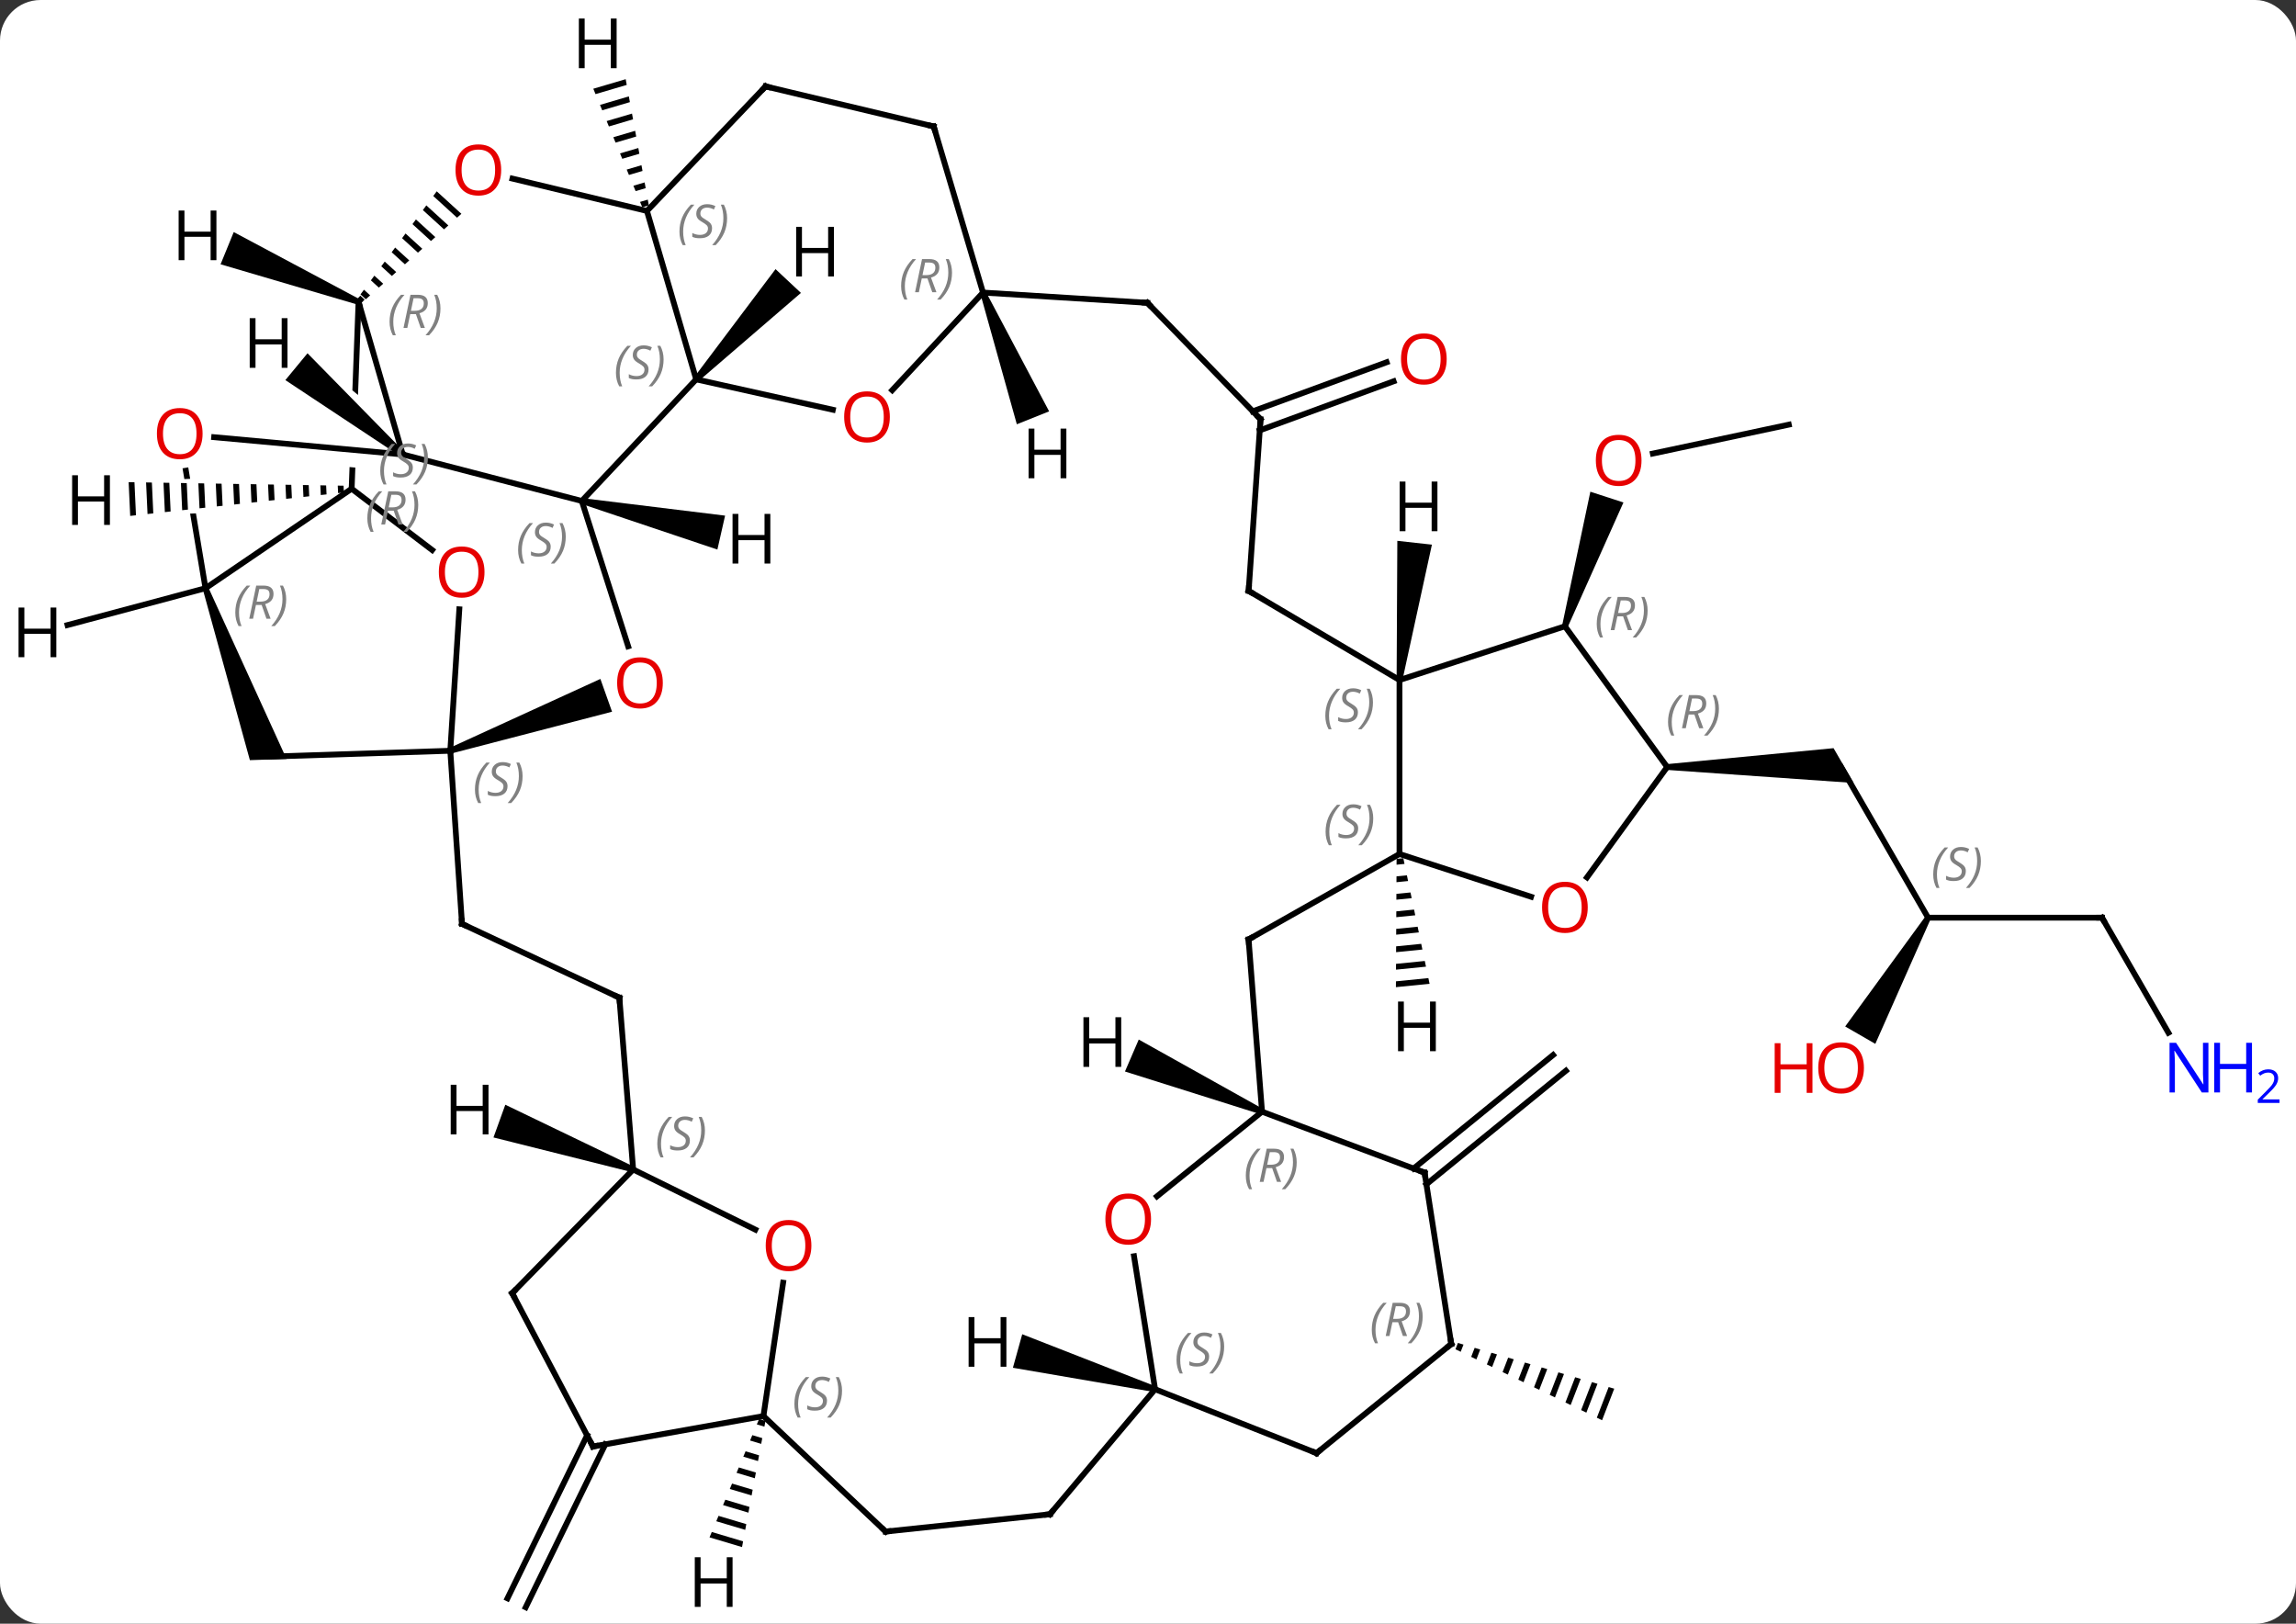<svg width="396" viewBox="0 0 396 280" style="fill-opacity:1; color-rendering:auto; color-interpolation:auto; text-rendering:auto; stroke:black; stroke-linecap:square; stroke-miterlimit:10; shape-rendering:auto; stroke-opacity:1; fill:black; stroke-dasharray:none; font-weight:normal; stroke-width:1; font-family:'Open Sans'; font-style:normal; stroke-linejoin:miter; font-size:12; stroke-dashoffset:0; image-rendering:auto;" height="280" class="cas-substance-image" xmlns:xlink="http://www.w3.org/1999/xlink" xmlns="http://www.w3.org/2000/svg"><rect x="0" y="0" width="396" height="280" fill="#333333" stroke="none"/><svg class="cas-substance-single-component"><rect y="0" x="0" width="396" stroke="none" ry="7" rx="7" height="280" fill="white" class="cas-substance-group"/><svg y="0" x="0" width="396" viewBox="0 0 396 280" style="fill:black;" height="280" class="cas-substance-single-component-image"><svg><g><clipPath id="clipPath_3c1c8e2911b8483d826afecb473211361" clipPathUnits="userSpaceOnUse"><path d="M-150.439 -82.77 L-150.938 -69.244 L-150.938 -69.244 L-131.942 -67.506 L-131.942 -67.506 L-150.439 -82.77 ZM-150.009 -94.424 L-150.436 -82.849 L-146.657 -87.429 L-121.34 -66.536 L-121.34 -66.536 L-118.527 -66.279 L-118.703 -64.36 L-118.703 -64.36 L-117.733 -63.56 L-118.906 -62.139 L-119.074 -60.304 L-120.326 -60.418 L-120.326 -60.418 L-121.552 -58.932 L-123.73 -60.73 L-123.73 -60.73 L-151.159 -63.239 L-151.159 -63.239 L-151.474 -54.709 L-111.501 -53.236 L-110.036 -92.951 L-150.009 -94.424 Z"/></clipPath><clipPath id="clipPath_3c1c8e2911b8483d826afecb473211362" clipPathUnits="userSpaceOnUse"><path d="M-141.89 -74.147 L-181.343 -67.554 L-179.826 -58.478 L-179.826 -58.478 L-139.583 -60.342 L-139.583 -60.342 L-141.89 -74.147 ZM-138.587 -54.382 L-178.83 -52.518 L-175.663 -33.568 L-136.21 -40.161 L-138.587 -54.382 Z"/></clipPath><g transform="translate(192,142)" style="text-rendering:geometricPrecision; color-rendering:optimizeQuality; color-interpolation:linearRGB; stroke-linecap:butt; image-rendering:optimizeQuality;"><line y2="107.061" y1="135.165" x2="-87.596" x1="-101.331" style="fill:none;"/><line y2="105.525" y1="133.629" x2="-90.741" x1="-104.475" style="fill:none;"/><line y2="-71.076" y1="-79.532" x2="24.071" x1="47.16" style="fill:none;"/><line y2="-67.79" y1="-76.246" x2="25.275" x1="48.363" style="fill:none;"/><line y2="-68.772" y1="-63.785" x2="116.523" x1="93.074" style="fill:none;"/><path style="stroke:none;" d="M78.382 -33.847 L77.431 -34.157 L82.294 -57.206 L88.001 -55.351 Z"/><path style="stroke:none;" d="M59.45 89.584 L59.031 90.672 L59.031 90.672 L59.934 91.11 L59.934 91.11 L60.413 89.866 L60.413 89.866 L59.45 89.584 ZM62.339 90.429 L61.739 91.984 L61.739 91.984 L62.642 92.421 L62.642 92.421 L63.302 90.711 L63.302 90.711 L62.339 90.429 ZM65.228 91.274 L64.448 93.296 L64.448 93.296 L65.352 93.733 L66.191 91.556 L65.228 91.274 ZM68.117 92.12 L67.157 94.607 L67.157 94.607 L68.061 95.044 L68.061 95.044 L69.08 92.401 L69.08 92.401 L68.117 92.12 ZM71.006 92.965 L69.867 95.919 L69.867 95.919 L70.77 96.356 L71.969 93.246 L71.969 93.246 L71.006 92.965 ZM73.895 93.81 L72.576 97.23 L72.576 97.23 L73.479 97.668 L73.479 97.668 L74.858 94.091 L74.858 94.091 L73.895 93.81 ZM76.784 94.655 L75.285 98.542 L75.285 98.542 L76.188 98.979 L76.188 98.979 L77.747 94.937 L77.747 94.937 L76.784 94.655 ZM79.673 95.5 L77.994 99.853 L78.897 100.291 L78.897 100.291 L80.636 95.782 L80.636 95.782 L79.673 95.5 ZM82.562 96.345 L80.703 101.165 L80.703 101.165 L81.606 101.602 L81.606 101.602 L83.525 96.627 L83.525 96.627 L82.562 96.345 ZM85.451 97.19 L83.412 102.477 L83.412 102.477 L84.315 102.914 L84.315 102.914 L86.414 97.472 L86.414 97.472 L85.451 97.19 Z"/><line y2="16.251" y1="-9.732" x2="140.541" x1="125.541" style="fill:none;"/><path style="stroke:none;" d="M95.541 -9.232 L95.541 -10.232 L124.242 -12.982 L127.706 -6.982 Z"/><line y2="16.251" y1="16.251" x2="170.541" x1="140.541" style="fill:none;"/><path style="stroke:none;" d="M140.108 16.001 L140.974 16.501 L131.443 38.009 L126.246 35.009 Z"/><line y2="36.093" y1="16.251" x2="181.997" x1="170.541" style="fill:none;"/><line y2="59.51" y1="39.929" x2="51.808" x1="75.869" style="fill:none;"/><line y2="62.224" y1="42.643" x2="54.018" x1="78.079" style="fill:none;"/><path style="stroke:none;" d="M-114.168 -12.063 L-114.504 -13.005 L-88.448 -24.922 L-86.438 -19.268 Z"/><line y2="-36.928" y1="-12.534" x2="-112.779" x1="-114.336" style="fill:none;"/><line y2="-11.52" y1="-12.534" x2="-145.755" x1="-114.336" style="fill:none;"/><line y2="17.319" y1="-12.534" x2="-112.317" x1="-114.336" style="fill:none;"/><line y2="-55.608" y1="-30.547" x2="-91.656" x1="-83.658" style="fill:none;"/><line y2="-57.72" y1="-47.152" x2="-131.349" x1="-117.467" style="fill:none;"/><path style="stroke:none;" d="M-157.024 -40.389 L-156.086 -40.737 L-142.576 -11.122 L-148.902 -10.918 Z"/><line y2="30.042" y1="17.319" x2="-85.176" x1="-112.317" style="fill:none;"/><line y2="-63.633" y1="-55.608" x2="-122.535" x1="-91.656" style="fill:none;"/><line y2="-76.581" y1="-55.608" x2="-71.931" x1="-91.656" style="fill:none;"/><line y2="-40.563" y1="-57.72" x2="-156.555" x1="-131.349" style="fill:none;"/><line y2="-89.94" y1="-57.72" x2="-130.161" x1="-131.349" style="fill:none; clip-path:url(#clipPath_3c1c8e2911b8483d826afecb473211361);"/><line y2="-60.828" y1="-40.563" x2="-159.941" x1="-156.555" style="fill:none; clip-path:url(#clipPath_3c1c8e2911b8483d826afecb473211362);"/><line y2="59.673" y1="30.042" x2="-82.797" x1="-85.176" style="fill:none;"/><line y2="-89.94" y1="-63.633" x2="-130.161" x1="-122.535" style="fill:none;"/><line y2="-66.609" y1="-63.633" x2="-155.069" x1="-122.535" style="fill:none;"/><line y2="-105.621" y1="-76.581" x2="-80.421" x1="-71.931" style="fill:none;"/><line y2="-71.341" y1="-76.581" x2="-48.355" x1="-71.931" style="fill:none;"/><path style="stroke:none;" d="M-116.677 -109.008 L-117.275 -108.2 L-117.275 -108.2 L-113.173 -104.46 L-112.424 -105.13 L-116.677 -109.008 ZM-118.47 -106.584 L-119.067 -105.776 L-115.421 -102.451 L-115.421 -102.451 L-114.672 -103.12 L-114.672 -103.12 L-118.47 -106.584 ZM-120.263 -104.16 L-120.86 -103.352 L-120.86 -103.352 L-117.668 -100.441 L-117.668 -100.441 L-116.919 -101.111 L-120.263 -104.16 ZM-122.055 -101.736 L-122.653 -100.928 L-119.916 -98.432 L-119.167 -99.102 L-119.167 -99.102 L-122.055 -101.736 ZM-123.848 -99.312 L-124.446 -98.504 L-122.163 -96.423 L-122.163 -96.423 L-121.414 -97.092 L-121.414 -97.092 L-123.848 -99.312 ZM-125.641 -96.888 L-126.239 -96.08 L-126.239 -96.08 L-124.411 -94.413 L-124.411 -94.413 L-123.662 -95.083 L-123.662 -95.083 L-125.641 -96.888 ZM-127.434 -94.464 L-128.031 -93.656 L-126.659 -92.404 L-126.659 -92.404 L-125.909 -93.074 L-125.909 -93.074 L-127.434 -94.464 ZM-129.226 -92.04 L-129.824 -91.232 L-128.906 -90.395 L-128.157 -91.064 L-129.226 -92.04 Z"/><line y2="70.043" y1="59.673" x2="-61.727" x1="-82.797" style="fill:none;"/><line y2="81.009" y1="59.673" x2="-103.662" x1="-82.797" style="fill:none;"/><line y2="-111.199" y1="-105.621" x2="-103.615" x1="-80.421" style="fill:none;"/><line y2="-127.101" y1="-105.621" x2="-59.955" x1="-80.421" style="fill:none;"/><line y2="-91.548" y1="-74.709" x2="-22.455" x1="-38.115" style="fill:none;"/><line y2="102.195" y1="79.194" x2="-60.327" x1="-56.93" style="fill:none;"/><line y2="107.442" y1="81.009" x2="-89.73" x1="-103.662" style="fill:none;"/><line y2="-120.189" y1="-127.101" x2="-30.957" x1="-59.955" style="fill:none;"/><line y2="-120.189" y1="-91.548" x2="-30.957" x1="-22.455" style="fill:none;"/><line y2="-89.781" y1="-91.548" x2="5.892" x1="-22.455" style="fill:none;"/><line y2="107.442" y1="102.195" x2="-89.73" x1="-60.327" style="fill:none;"/><line y2="122.109" y1="102.195" x2="-39.249" x1="-60.327" style="fill:none;"/><line y2="-69.702" y1="-89.781" x2="25.407" x1="5.892" style="fill:none;"/><line y2="119.127" y1="122.109" x2="-10.914" x1="-39.249" style="fill:none;"/><line y2="-40.101" y1="-69.702" x2="23.358" x1="25.407" style="fill:none;"/><line y2="97.569" y1="119.127" x2="7.224" x1="-10.914" style="fill:none;"/><line y2="-24.732" y1="-40.101" x2="49.377" x1="23.358" style="fill:none;"/><line y2="74.628" y1="97.569" x2="3.589" x1="7.224" style="fill:none;"/><line y2="108.588" y1="97.569" x2="35.07" x1="7.224" style="fill:none;"/><line y2="5.268" y1="-24.732" x2="49.377" x1="49.377" style="fill:none;"/><line y2="-34.002" y1="-24.732" x2="77.907" x1="49.377" style="fill:none;"/><line y2="49.707" y1="64.305" x2="25.668" x1="7.546" style="fill:none;"/><line y2="89.769" y1="108.588" x2="58.308" x1="35.07" style="fill:none;"/><line y2="12.643" y1="5.268" x2="72.067" x1="49.377" style="fill:none;"/><line y2="19.998" y1="5.268" x2="23.346" x1="49.377" style="fill:none;"/><line y2="-9.732" y1="-34.002" x2="95.541" x1="77.907" style="fill:none;"/><line y2="19.998" y1="49.707" x2="23.346" x1="25.668" style="fill:none;"/><line y2="60.222" y1="49.707" x2="53.706" x1="25.668" style="fill:none;"/><line y2="60.222" y1="89.769" x2="53.706" x1="58.308" style="fill:none;"/><line y2="-9.732" y1="9.304" x2="95.541" x1="81.712" style="fill:none;"/><path style="stroke:none;" d="M-91.766 -55.12 L-91.546 -56.096 L-66.942 -53.081 L-68.269 -47.23 Z"/><path style="stroke:none;" d="M-133.746 -58.259 L-133.686 -56.962 L-133.686 -56.962 L-132.69 -57.071 L-132.744 -58.242 L-132.744 -58.242 L-133.746 -58.259 ZM-136.751 -58.309 L-136.674 -56.635 L-136.674 -56.635 L-135.678 -56.744 L-135.75 -58.292 L-135.75 -58.292 L-136.751 -58.309 ZM-139.757 -58.358 L-139.662 -56.307 L-139.662 -56.307 L-138.666 -56.416 L-138.666 -56.416 L-138.755 -58.342 L-138.755 -58.342 L-139.757 -58.358 ZM-142.762 -58.408 L-142.65 -55.98 L-142.65 -55.98 L-141.654 -56.089 L-141.654 -56.089 L-141.761 -58.391 L-141.761 -58.391 L-142.762 -58.408 ZM-145.768 -58.458 L-145.639 -55.653 L-145.639 -55.653 L-144.643 -55.762 L-144.766 -58.441 L-144.766 -58.441 L-145.768 -58.458 ZM-148.773 -58.507 L-148.627 -55.325 L-148.627 -55.325 L-147.631 -55.434 L-147.772 -58.491 L-147.772 -58.491 L-148.773 -58.507 ZM-151.779 -58.557 L-151.615 -54.998 L-150.619 -55.107 L-150.619 -55.107 L-150.777 -58.541 L-150.777 -58.541 L-151.779 -58.557 ZM-154.784 -58.607 L-154.603 -54.671 L-154.603 -54.671 L-153.607 -54.78 L-153.607 -54.78 L-153.782 -58.59 L-153.782 -58.59 L-154.784 -58.607 ZM-157.79 -58.657 L-157.591 -54.343 L-157.591 -54.343 L-156.595 -54.452 L-156.595 -54.452 L-156.788 -58.64 L-156.788 -58.64 L-157.79 -58.657 ZM-160.795 -58.706 L-160.579 -54.016 L-160.579 -54.016 L-159.583 -54.125 L-159.583 -54.125 L-159.793 -58.69 L-159.793 -58.69 L-160.795 -58.706 ZM-163.801 -58.756 L-163.567 -53.689 L-163.567 -53.689 L-162.571 -53.798 L-162.799 -58.739 L-163.801 -58.756 ZM-166.806 -58.806 L-166.556 -53.361 L-165.56 -53.47 L-165.56 -53.47 L-165.804 -58.789 L-165.804 -58.789 L-166.806 -58.806 ZM-169.812 -58.855 L-169.544 -53.034 L-169.544 -53.034 L-168.548 -53.143 L-168.81 -58.839 L-168.81 -58.839 L-169.812 -58.855 Z"/><line y2="-34.211" y1="-40.563" x2="-180.351" x1="-156.555" style="fill:none;"/><path style="stroke:none;" d="M-122.217 -64.019 L-122.853 -63.247 L-142.783 -76.453 L-138.964 -81.08 Z"/><path style="stroke:none;" d="M-71.566 -76.239 L-72.296 -76.923 L-58.241 -95.59 L-53.861 -91.489 Z"/><path style="stroke:none;" d="M-129.972 -90.403 L-130.35 -89.477 L-153.958 -96.424 L-151.688 -101.978 Z"/><path style="stroke:none;" d="M-82.627 59.203 L-82.967 60.143 L-106.888 54.147 L-104.847 48.505 Z"/><path style="stroke:none;" d="M-84.085 -128.346 L-89.671 -126.698 L-89.671 -126.698 L-89.287 -125.769 L-89.287 -125.769 L-83.904 -127.357 L-83.904 -127.357 L-84.085 -128.346 ZM-83.541 -125.379 L-88.519 -123.91 L-88.519 -123.91 L-88.134 -122.981 L-88.134 -122.981 L-83.359 -124.389 L-83.359 -124.389 L-83.541 -125.379 ZM-82.996 -122.412 L-87.366 -121.122 L-87.366 -121.122 L-86.982 -120.193 L-86.982 -120.193 L-82.815 -121.422 L-82.815 -121.422 L-82.996 -122.412 ZM-82.452 -119.444 L-86.214 -118.335 L-86.214 -118.335 L-85.83 -117.405 L-85.83 -117.405 L-82.27 -118.455 L-82.27 -118.455 L-82.452 -119.444 ZM-81.907 -116.477 L-85.062 -115.547 L-85.062 -115.547 L-84.678 -114.618 L-84.678 -114.618 L-81.726 -115.488 L-81.726 -115.488 L-81.907 -116.477 ZM-81.363 -113.51 L-83.909 -112.759 L-83.909 -112.759 L-83.525 -111.83 L-83.525 -111.83 L-81.181 -112.521 L-81.181 -112.521 L-81.363 -113.51 ZM-80.819 -110.543 L-82.757 -109.971 L-82.757 -109.971 L-82.373 -109.042 L-82.373 -109.042 L-80.637 -109.554 L-80.637 -109.554 L-80.819 -110.543 ZM-80.274 -107.576 L-81.605 -107.183 L-81.605 -107.183 L-81.221 -106.254 L-81.221 -106.254 L-80.093 -106.587 L-80.274 -107.576 Z"/><path style="stroke:none;" d="M-22.919 -91.363 L-21.991 -91.733 L-11.05 -71.06 L-16.623 -68.836 Z"/><path style="stroke:none;" d="M-61.078 102.702 L-61.467 103.63 L-61.467 103.63 L-60.16 104.02 L-60.16 104.02 L-59.977 103.031 L-61.078 102.702 ZM-62.244 105.485 L-62.632 106.413 L-62.632 106.413 L-60.712 106.986 L-60.712 106.986 L-60.528 105.997 L-60.528 105.997 L-62.244 105.485 ZM-63.409 108.269 L-63.798 109.196 L-63.798 109.196 L-61.263 109.953 L-61.263 109.953 L-61.079 108.964 L-61.079 108.964 L-63.409 108.269 ZM-64.575 111.052 L-64.963 111.979 L-64.963 111.979 L-61.814 112.919 L-61.814 112.919 L-61.63 111.93 L-61.63 111.93 L-64.575 111.052 ZM-65.74 113.835 L-66.129 114.763 L-66.129 114.763 L-62.365 115.885 L-62.365 115.885 L-62.182 114.897 L-62.182 114.897 L-65.74 113.835 ZM-66.906 116.618 L-67.294 117.546 L-67.294 117.546 L-62.916 118.852 L-62.916 118.852 L-62.733 117.863 L-62.733 117.863 L-66.906 116.618 ZM-68.071 119.401 L-68.46 120.329 L-68.46 120.329 L-63.468 121.818 L-63.468 121.818 L-63.284 120.829 L-63.284 120.829 L-68.071 119.401 ZM-69.237 122.184 L-69.625 123.112 L-69.625 123.112 L-64.019 124.785 L-63.835 123.796 L-63.835 123.796 L-69.237 122.184 Z"/><path style="stroke:none;" d="M7.358 97.087 L7.09 98.051 L-17.3 93.864 L-15.693 88.083 Z"/><path style="stroke:none;" d="M49.874 -24.677 L48.88 -24.787 L49.003 -48.736 L54.967 -48.079 Z"/><path style="stroke:none;" d="M50.036 5.992 L48.875 6.108 L48.875 6.108 L48.87 7.114 L48.87 7.114 L50.242 6.977 L50.242 6.977 L50.036 5.992 ZM50.654 8.946 L48.859 9.125 L48.854 10.131 L48.854 10.131 L50.859 9.93 L50.859 9.93 L50.654 8.946 ZM51.271 11.899 L48.843 12.142 L48.843 12.142 L48.838 13.148 L48.838 13.148 L51.477 12.884 L51.477 12.884 L51.271 11.899 ZM51.888 14.852 L48.827 15.159 L48.827 15.159 L48.822 16.164 L48.822 16.164 L52.094 15.837 L52.094 15.837 L51.888 14.852 ZM52.505 17.806 L48.811 18.175 L48.811 18.175 L48.806 19.181 L48.806 19.181 L52.711 18.79 L52.711 18.79 L52.505 17.806 ZM53.123 20.759 L48.795 21.192 L48.795 21.192 L48.79 22.198 L48.79 22.198 L53.328 21.744 L53.328 21.744 L53.123 20.759 ZM53.74 23.713 L48.779 24.209 L48.779 24.209 L48.774 25.215 L48.774 25.215 L53.946 24.697 L53.946 24.697 L53.74 23.713 ZM54.357 26.666 L48.764 27.226 L48.764 27.226 L48.758 28.231 L48.758 28.231 L54.563 27.651 L54.563 27.651 L54.357 26.666 Z"/><path style="stroke:none;" d="M25.866 49.248 L25.47 50.166 L2.028 42.774 L4.405 37.265 Z"/></g><g transform="translate(192,142)" style="fill:rgb(230,0,0); text-rendering:geometricPrecision; color-rendering:optimizeQuality; image-rendering:optimizeQuality; font-family:'Open Sans'; stroke:rgb(230,0,0); color-interpolation:linearRGB;"><path style="stroke:none;" d="M57.514 -80.089 Q57.514 -78.027 56.475 -76.847 Q55.436 -75.667 53.593 -75.667 Q51.702 -75.667 50.671 -76.832 Q49.639 -77.996 49.639 -80.105 Q49.639 -82.199 50.671 -83.347 Q51.702 -84.496 53.593 -84.496 Q55.452 -84.496 56.483 -83.324 Q57.514 -82.152 57.514 -80.089 ZM50.686 -80.089 Q50.686 -78.355 51.429 -77.449 Q52.171 -76.542 53.593 -76.542 Q55.014 -76.542 55.741 -77.441 Q56.468 -78.339 56.468 -80.089 Q56.468 -81.824 55.741 -82.714 Q55.014 -83.605 53.593 -83.605 Q52.171 -83.605 51.429 -82.707 Q50.686 -81.808 50.686 -80.089 Z"/><path style="stroke:none;" d="M91.118 -62.602 Q91.118 -60.54 90.078 -59.36 Q89.039 -58.18 87.196 -58.18 Q85.305 -58.18 84.274 -59.344 Q83.243 -60.509 83.243 -62.618 Q83.243 -64.712 84.274 -65.86 Q85.305 -67.009 87.196 -67.009 Q89.055 -67.009 90.086 -65.837 Q91.118 -64.665 91.118 -62.602 ZM84.289 -62.602 Q84.289 -60.868 85.032 -59.962 Q85.774 -59.055 87.196 -59.055 Q88.618 -59.055 89.344 -59.954 Q90.071 -60.852 90.071 -62.602 Q90.071 -64.337 89.344 -65.227 Q88.618 -66.118 87.196 -66.118 Q85.774 -66.118 85.032 -65.219 Q84.289 -64.321 84.289 -62.602 Z"/></g><g transform="translate(192,142)" style="font-size:8.4px; fill:gray; text-rendering:geometricPrecision; image-rendering:optimizeQuality; color-rendering:optimizeQuality; font-family:'Open Sans'; font-style:italic; stroke:gray; color-interpolation:linearRGB;"><path style="stroke:none;" d="M141.432 8.794 Q141.432 7.466 141.901 6.341 Q142.37 5.216 143.401 4.138 L144.011 4.138 Q143.042 5.2 142.557 6.372 Q142.073 7.544 142.073 8.778 Q142.073 10.106 142.511 11.122 L141.995 11.122 Q141.432 10.091 141.432 8.794 ZM147.055 8.2 Q147.055 9.028 146.508 9.481 Q145.961 9.934 144.961 9.934 Q144.555 9.934 144.242 9.88 Q143.93 9.825 143.649 9.684 L143.649 9.028 Q144.274 9.356 144.977 9.356 Q145.602 9.356 145.977 9.059 Q146.352 8.763 146.352 8.247 Q146.352 7.934 146.149 7.708 Q145.946 7.481 145.383 7.153 Q144.789 6.825 144.563 6.497 Q144.336 6.169 144.336 5.716 Q144.336 4.981 144.852 4.52 Q145.367 4.059 146.211 4.059 Q146.586 4.059 146.922 4.138 Q147.258 4.216 147.633 4.388 L147.367 4.981 Q147.117 4.825 146.797 4.739 Q146.477 4.653 146.211 4.653 Q145.68 4.653 145.36 4.927 Q145.039 5.2 145.039 5.669 Q145.039 5.872 145.11 6.02 Q145.18 6.169 145.321 6.302 Q145.461 6.434 145.883 6.684 Q146.446 7.028 146.649 7.223 Q146.852 7.419 146.953 7.653 Q147.055 7.888 147.055 8.2 ZM149.649 6.481 Q149.649 7.809 149.173 8.942 Q148.696 10.075 147.681 11.122 L147.071 11.122 Q149.009 8.966 149.009 6.481 Q149.009 5.153 148.571 4.138 L149.087 4.138 Q149.649 5.2 149.649 6.481 Z"/></g><g transform="translate(192,142)" style="stroke-linecap:butt; font-size:8.4px; text-rendering:geometricPrecision; image-rendering:optimizeQuality; color-rendering:optimizeQuality; font-family:'Open Sans'; font-style:italic; color-interpolation:linearRGB; stroke-miterlimit:5;"><path style="fill:none;" d="M170.041 16.251 L170.541 16.251 L170.791 16.684"/></g><g transform="translate(192,142)" style="stroke-linecap:butt; fill:rgb(230,0,0); text-rendering:geometricPrecision; color-rendering:optimizeQuality; image-rendering:optimizeQuality; font-family:'Open Sans'; stroke:rgb(230,0,0); color-interpolation:linearRGB; stroke-miterlimit:5;"><path style="stroke:none;" d="M129.478 42.161 Q129.478 44.223 128.439 45.403 Q127.4 46.583 125.557 46.583 Q123.666 46.583 122.635 45.419 Q121.603 44.254 121.603 42.145 Q121.603 40.051 122.635 38.903 Q123.666 37.754 125.557 37.754 Q127.416 37.754 128.447 38.926 Q129.478 40.098 129.478 42.161 ZM122.65 42.161 Q122.65 43.895 123.393 44.801 Q124.135 45.708 125.557 45.708 Q126.978 45.708 127.705 44.809 Q128.432 43.911 128.432 42.161 Q128.432 40.426 127.705 39.536 Q126.978 38.645 125.557 38.645 Q124.135 38.645 123.393 39.544 Q122.65 40.442 122.65 42.161 Z"/><path style="stroke:none;" d="M120.603 46.458 L119.603 46.458 L119.603 42.426 L115.088 42.426 L115.088 46.458 L114.088 46.458 L114.088 37.895 L115.088 37.895 L115.088 41.536 L119.603 41.536 L119.603 37.895 L120.603 37.895 L120.603 46.458 Z"/><path style="fill:rgb(0,5,255); stroke:none;" d="M188.893 46.387 L187.752 46.387 L183.064 39.2 L183.018 39.2 Q183.111 40.465 183.111 41.512 L183.111 46.387 L182.189 46.387 L182.189 37.825 L183.314 37.825 L187.986 44.981 L188.033 44.981 Q188.033 44.825 187.986 43.965 Q187.939 43.106 187.955 42.731 L187.955 37.825 L188.893 37.825 L188.893 46.387 Z"/><path style="fill:rgb(0,5,255); stroke:none;" d="M196.408 46.387 L195.408 46.387 L195.408 42.356 L190.893 42.356 L190.893 46.387 L189.893 46.387 L189.893 37.825 L190.893 37.825 L190.893 41.465 L195.408 41.465 L195.408 37.825 L196.408 37.825 L196.408 46.387 Z"/><path style="fill:rgb(0,5,255); stroke:none;" d="M201.158 48.197 L197.408 48.197 L197.408 47.634 L198.908 46.118 Q199.596 45.431 199.814 45.134 Q200.033 44.837 200.143 44.556 Q200.252 44.275 200.252 43.947 Q200.252 43.493 199.978 43.228 Q199.705 42.962 199.205 42.962 Q198.861 42.962 198.541 43.079 Q198.221 43.197 197.83 43.493 L197.486 43.056 Q198.268 42.4 199.205 42.4 Q200.002 42.4 200.463 42.814 Q200.924 43.228 200.924 43.915 Q200.924 44.462 200.619 44.993 Q200.314 45.525 199.471 46.337 L198.221 47.556 L198.221 47.587 L201.158 47.587 L201.158 48.197 Z"/></g><g transform="translate(192,142)" style="stroke-linecap:butt; font-size:8.4px; fill:gray; text-rendering:geometricPrecision; image-rendering:optimizeQuality; color-rendering:optimizeQuality; font-family:'Open Sans'; font-style:italic; stroke:gray; color-interpolation:linearRGB; stroke-miterlimit:5;"><path style="stroke:none;" d="M-110.085 -5.844 Q-110.085 -7.172 -109.616 -8.297 Q-109.147 -9.422 -108.116 -10.5 L-107.506 -10.5 Q-108.475 -9.437 -108.96 -8.265 Q-109.444 -7.094 -109.444 -5.859 Q-109.444 -4.531 -109.006 -3.515 L-109.522 -3.515 Q-110.085 -4.547 -110.085 -5.844 ZM-104.462 -6.437 Q-104.462 -5.609 -105.009 -5.156 Q-105.556 -4.703 -106.556 -4.703 Q-106.962 -4.703 -107.274 -4.758 Q-107.587 -4.812 -107.868 -4.953 L-107.868 -5.609 Q-107.243 -5.281 -106.54 -5.281 Q-105.915 -5.281 -105.54 -5.578 Q-105.165 -5.875 -105.165 -6.391 Q-105.165 -6.703 -105.368 -6.93 Q-105.571 -7.156 -106.134 -7.484 Q-106.728 -7.812 -106.954 -8.14 Q-107.181 -8.469 -107.181 -8.922 Q-107.181 -9.656 -106.665 -10.117 Q-106.149 -10.578 -105.306 -10.578 Q-104.931 -10.578 -104.595 -10.5 Q-104.259 -10.422 -103.884 -10.25 L-104.149 -9.656 Q-104.399 -9.812 -104.72 -9.898 Q-105.04 -9.984 -105.306 -9.984 Q-105.837 -9.984 -106.157 -9.711 Q-106.478 -9.437 -106.478 -8.969 Q-106.478 -8.765 -106.407 -8.617 Q-106.337 -8.469 -106.196 -8.336 Q-106.056 -8.203 -105.634 -7.953 Q-105.071 -7.609 -104.868 -7.414 Q-104.665 -7.219 -104.564 -6.984 Q-104.462 -6.75 -104.462 -6.437 ZM-101.868 -8.156 Q-101.868 -6.828 -102.344 -5.695 Q-102.821 -4.562 -103.836 -3.515 L-104.446 -3.515 Q-102.508 -5.672 -102.508 -8.156 Q-102.508 -9.484 -102.946 -10.5 L-102.43 -10.5 Q-101.868 -9.437 -101.868 -8.156 Z"/></g><g transform="translate(192,142)" style="stroke-linecap:butt; fill:rgb(230,0,0); text-rendering:geometricPrecision; color-rendering:optimizeQuality; image-rendering:optimizeQuality; font-family:'Open Sans'; stroke:rgb(230,0,0); color-interpolation:linearRGB; stroke-miterlimit:5;"><path style="stroke:none;" d="M-77.683 -24.235 Q-77.683 -22.173 -78.723 -20.993 Q-79.762 -19.813 -81.605 -19.813 Q-83.496 -19.813 -84.527 -20.977 Q-85.558 -22.142 -85.558 -24.251 Q-85.558 -26.345 -84.527 -27.493 Q-83.496 -28.642 -81.605 -28.642 Q-79.746 -28.642 -78.715 -27.47 Q-77.683 -26.298 -77.683 -24.235 ZM-84.512 -24.235 Q-84.512 -22.501 -83.769 -21.595 Q-83.027 -20.688 -81.605 -20.688 Q-80.183 -20.688 -79.457 -21.587 Q-78.73 -22.485 -78.73 -24.235 Q-78.73 -25.97 -79.457 -26.86 Q-80.183 -27.751 -81.605 -27.751 Q-83.027 -27.751 -83.769 -26.852 Q-84.512 -25.954 -84.512 -24.235 Z"/><path style="stroke:none;" d="M-108.436 -43.345 Q-108.436 -41.283 -109.476 -40.103 Q-110.515 -38.923 -112.358 -38.923 Q-114.249 -38.923 -115.28 -40.087 Q-116.311 -41.252 -116.311 -43.361 Q-116.311 -45.455 -115.28 -46.603 Q-114.249 -47.752 -112.358 -47.752 Q-110.499 -47.752 -109.468 -46.58 Q-108.436 -45.408 -108.436 -43.345 ZM-115.265 -43.345 Q-115.265 -41.611 -114.522 -40.705 Q-113.78 -39.798 -112.358 -39.798 Q-110.936 -39.798 -110.21 -40.697 Q-109.483 -41.595 -109.483 -43.345 Q-109.483 -45.08 -110.21 -45.97 Q-110.936 -46.861 -112.358 -46.861 Q-113.78 -46.861 -114.522 -45.962 Q-115.265 -45.064 -115.265 -43.345 Z"/><path style="fill:none; stroke:black;" d="M-112.351 16.82 L-112.317 17.319 L-111.864 17.531"/></g><g transform="translate(192,142)" style="stroke-linecap:butt; font-size:8.4px; fill:gray; text-rendering:geometricPrecision; image-rendering:optimizeQuality; color-rendering:optimizeQuality; font-family:'Open Sans'; font-style:italic; stroke:gray; color-interpolation:linearRGB; stroke-miterlimit:5;"><path style="stroke:none;" d="M-102.64 -47.143 Q-102.64 -48.471 -102.171 -49.596 Q-101.702 -50.721 -100.671 -51.799 L-100.062 -51.799 Q-101.03 -50.737 -101.515 -49.565 Q-101.999 -48.393 -101.999 -47.159 Q-101.999 -45.831 -101.562 -44.815 L-102.077 -44.815 Q-102.64 -45.846 -102.64 -47.143 ZM-97.017 -47.737 Q-97.017 -46.909 -97.564 -46.456 Q-98.111 -46.003 -99.111 -46.003 Q-99.517 -46.003 -99.83 -46.057 Q-100.142 -46.112 -100.423 -46.253 L-100.423 -46.909 Q-99.798 -46.581 -99.095 -46.581 Q-98.47 -46.581 -98.095 -46.878 Q-97.72 -47.174 -97.72 -47.69 Q-97.72 -48.003 -97.923 -48.229 Q-98.126 -48.456 -98.689 -48.784 Q-99.283 -49.112 -99.509 -49.44 Q-99.736 -49.768 -99.736 -50.221 Q-99.736 -50.956 -99.22 -51.417 Q-98.705 -51.878 -97.861 -51.878 Q-97.486 -51.878 -97.15 -51.799 Q-96.814 -51.721 -96.439 -51.549 L-96.705 -50.956 Q-96.955 -51.112 -97.275 -51.198 Q-97.595 -51.284 -97.861 -51.284 Q-98.392 -51.284 -98.712 -51.01 Q-99.033 -50.737 -99.033 -50.268 Q-99.033 -50.065 -98.962 -49.917 Q-98.892 -49.768 -98.751 -49.635 Q-98.611 -49.503 -98.189 -49.253 Q-97.626 -48.909 -97.423 -48.714 Q-97.22 -48.518 -97.119 -48.284 Q-97.017 -48.049 -97.017 -47.737 ZM-94.423 -49.456 Q-94.423 -48.128 -94.899 -46.995 Q-95.376 -45.862 -96.391 -44.815 L-97.001 -44.815 Q-95.063 -46.971 -95.063 -49.456 Q-95.063 -50.784 -95.501 -51.799 L-94.985 -51.799 Q-94.423 -50.737 -94.423 -49.456 Z"/><path style="stroke:none;" d="M-126.417 -60.791 Q-126.417 -62.119 -125.948 -63.244 Q-125.48 -64.369 -124.448 -65.447 L-123.839 -65.447 Q-124.808 -64.385 -125.292 -63.213 Q-125.776 -62.041 -125.776 -60.807 Q-125.776 -59.479 -125.339 -58.463 L-125.855 -58.463 Q-126.417 -59.494 -126.417 -60.791 ZM-120.794 -61.385 Q-120.794 -60.557 -121.341 -60.104 Q-121.888 -59.65 -122.888 -59.65 Q-123.294 -59.65 -123.607 -59.705 Q-123.919 -59.76 -124.201 -59.9 L-124.201 -60.557 Q-123.576 -60.229 -122.873 -60.229 Q-122.248 -60.229 -121.873 -60.525 Q-121.498 -60.822 -121.498 -61.338 Q-121.498 -61.65 -121.701 -61.877 Q-121.904 -62.104 -122.466 -62.432 Q-123.06 -62.76 -123.287 -63.088 Q-123.513 -63.416 -123.513 -63.869 Q-123.513 -64.604 -122.998 -65.064 Q-122.482 -65.525 -121.638 -65.525 Q-121.263 -65.525 -120.927 -65.447 Q-120.591 -65.369 -120.216 -65.197 L-120.482 -64.604 Q-120.732 -64.76 -121.052 -64.846 Q-121.373 -64.932 -121.638 -64.932 Q-122.169 -64.932 -122.49 -64.658 Q-122.81 -64.385 -122.81 -63.916 Q-122.81 -63.713 -122.74 -63.565 Q-122.669 -63.416 -122.529 -63.283 Q-122.388 -63.15 -121.966 -62.9 Q-121.404 -62.557 -121.201 -62.361 Q-120.998 -62.166 -120.896 -61.932 Q-120.794 -61.697 -120.794 -61.385 ZM-118.2 -63.104 Q-118.2 -61.775 -118.677 -60.643 Q-119.153 -59.51 -120.169 -58.463 L-120.778 -58.463 Q-118.841 -60.619 -118.841 -63.104 Q-118.841 -64.432 -119.278 -65.447 L-118.762 -65.447 Q-118.2 -64.385 -118.2 -63.104 Z"/><path style="stroke:none;" d="M-151.416 -36.362 Q-151.416 -37.69 -150.947 -38.815 Q-150.478 -39.94 -149.447 -41.018 L-148.838 -41.018 Q-149.807 -39.956 -150.291 -38.784 Q-150.775 -37.612 -150.775 -36.378 Q-150.775 -35.05 -150.338 -34.034 L-150.853 -34.034 Q-151.416 -35.065 -151.416 -36.362 ZM-147.856 -37.675 L-148.356 -35.3 L-149.012 -35.3 L-147.809 -41.018 L-146.559 -41.018 Q-144.825 -41.018 -144.825 -39.581 Q-144.825 -38.221 -146.262 -37.831 L-145.325 -35.3 L-146.043 -35.3 L-146.871 -37.675 L-147.856 -37.675 ZM-147.278 -40.425 Q-147.668 -38.503 -147.731 -38.253 L-147.075 -38.253 Q-146.325 -38.253 -145.918 -38.581 Q-145.512 -38.909 -145.512 -39.534 Q-145.512 -40.003 -145.77 -40.214 Q-146.028 -40.425 -146.621 -40.425 L-147.278 -40.425 ZM-142.639 -38.675 Q-142.639 -37.346 -143.115 -36.214 Q-143.592 -35.081 -144.607 -34.034 L-145.217 -34.034 Q-143.279 -36.19 -143.279 -38.675 Q-143.279 -40.003 -143.717 -41.018 L-143.201 -41.018 Q-142.639 -39.956 -142.639 -38.675 Z"/><path style="fill:none; stroke:black;" d="M-85.629 29.83 L-85.176 30.042 L-85.136 30.54"/><path style="stroke:none;" d="M-128.643 -52.618 Q-128.643 -53.946 -128.174 -55.071 Q-127.705 -56.196 -126.674 -57.274 L-126.064 -57.274 Q-127.033 -56.212 -127.517 -55.04 Q-128.002 -53.868 -128.002 -52.633 Q-128.002 -51.305 -127.564 -50.29 L-128.08 -50.29 Q-128.643 -51.321 -128.643 -52.618 ZM-125.082 -53.93 L-125.582 -51.555 L-126.239 -51.555 L-125.036 -57.274 L-123.786 -57.274 Q-122.051 -57.274 -122.051 -55.837 Q-122.051 -54.477 -123.489 -54.087 L-122.551 -51.555 L-123.27 -51.555 L-124.098 -53.93 L-125.082 -53.93 ZM-124.504 -56.68 Q-124.895 -54.758 -124.957 -54.508 L-124.301 -54.508 Q-123.551 -54.508 -123.145 -54.837 Q-122.739 -55.165 -122.739 -55.79 Q-122.739 -56.258 -122.997 -56.469 Q-123.254 -56.68 -123.848 -56.68 L-124.504 -56.68 ZM-119.865 -54.93 Q-119.865 -53.602 -120.342 -52.469 Q-120.818 -51.337 -121.834 -50.29 L-122.443 -50.29 Q-120.506 -52.446 -120.506 -54.93 Q-120.506 -56.258 -120.943 -57.274 L-120.428 -57.274 Q-119.865 -56.212 -119.865 -54.93 Z"/><path style="stroke:none;" d="M-85.764 -77.708 Q-85.764 -79.036 -85.296 -80.161 Q-84.827 -81.286 -83.796 -82.364 L-83.186 -82.364 Q-84.155 -81.302 -84.639 -80.13 Q-85.124 -78.958 -85.124 -77.724 Q-85.124 -76.395 -84.686 -75.38 L-85.202 -75.38 Q-85.764 -76.411 -85.764 -77.708 ZM-80.142 -78.302 Q-80.142 -77.474 -80.689 -77.02 Q-81.236 -76.567 -82.236 -76.567 Q-82.642 -76.567 -82.954 -76.622 Q-83.267 -76.677 -83.548 -76.817 L-83.548 -77.474 Q-82.923 -77.145 -82.22 -77.145 Q-81.595 -77.145 -81.22 -77.442 Q-80.845 -77.739 -80.845 -78.255 Q-80.845 -78.567 -81.048 -78.794 Q-81.251 -79.02 -81.814 -79.349 Q-82.407 -79.677 -82.634 -80.005 Q-82.861 -80.333 -82.861 -80.786 Q-82.861 -81.52 -82.345 -81.981 Q-81.829 -82.442 -80.986 -82.442 Q-80.611 -82.442 -80.275 -82.364 Q-79.939 -82.286 -79.564 -82.114 L-79.829 -81.52 Q-80.079 -81.677 -80.4 -81.763 Q-80.72 -81.849 -80.986 -81.849 Q-81.517 -81.849 -81.837 -81.575 Q-82.157 -81.302 -82.157 -80.833 Q-82.157 -80.63 -82.087 -80.481 Q-82.017 -80.333 -81.876 -80.2 Q-81.736 -80.067 -81.314 -79.817 Q-80.751 -79.474 -80.548 -79.278 Q-80.345 -79.083 -80.243 -78.849 Q-80.142 -78.614 -80.142 -78.302 ZM-77.547 -80.02 Q-77.547 -78.692 -78.024 -77.559 Q-78.5 -76.427 -79.516 -75.38 L-80.125 -75.38 Q-78.188 -77.536 -78.188 -80.02 Q-78.188 -81.349 -78.625 -82.364 L-78.11 -82.364 Q-77.547 -81.302 -77.547 -80.02 Z"/><path style="fill:none; stroke:black;" d="M-129.824 -90.309 L-130.161 -89.94 L-130.022 -89.46"/><path style="stroke:none;" d="M-124.809 -86.511 Q-124.809 -87.839 -124.341 -88.964 Q-123.872 -90.089 -122.841 -91.168 L-122.231 -91.168 Q-123.2 -90.105 -123.684 -88.933 Q-124.169 -87.761 -124.169 -86.527 Q-124.169 -85.199 -123.731 -84.183 L-124.247 -84.183 Q-124.809 -85.214 -124.809 -86.511 ZM-121.249 -87.824 L-121.749 -85.449 L-122.406 -85.449 L-121.203 -91.168 L-119.953 -91.168 Q-118.218 -91.168 -118.218 -89.73 Q-118.218 -88.371 -119.656 -87.98 L-118.718 -85.449 L-119.437 -85.449 L-120.265 -87.824 L-121.249 -87.824 ZM-120.671 -90.574 Q-121.062 -88.652 -121.124 -88.402 L-120.468 -88.402 Q-119.718 -88.402 -119.312 -88.73 Q-118.906 -89.058 -118.906 -89.683 Q-118.906 -90.152 -119.163 -90.363 Q-119.421 -90.574 -120.015 -90.574 L-120.671 -90.574 ZM-116.032 -88.824 Q-116.032 -87.496 -116.509 -86.363 Q-116.985 -85.23 -118.001 -84.183 L-118.61 -84.183 Q-116.673 -86.339 -116.673 -88.824 Q-116.673 -90.152 -117.11 -91.168 L-116.595 -91.168 Q-116.032 -90.105 -116.032 -88.824 Z"/></g><g transform="translate(192,142)" style="stroke-linecap:butt; fill:rgb(230,0,0); text-rendering:geometricPrecision; color-rendering:optimizeQuality; image-rendering:optimizeQuality; font-family:'Open Sans'; stroke:rgb(230,0,0); color-interpolation:linearRGB; stroke-miterlimit:5;"><path style="stroke:none;" d="M-157.06 -67.222 Q-157.06 -65.16 -158.1 -63.98 Q-159.139 -62.8 -160.982 -62.8 Q-162.873 -62.8 -163.904 -63.965 Q-164.935 -65.129 -164.935 -67.238 Q-164.935 -69.332 -163.904 -70.48 Q-162.873 -71.629 -160.982 -71.629 Q-159.123 -71.629 -158.092 -70.457 Q-157.06 -69.285 -157.06 -67.222 ZM-163.889 -67.222 Q-163.889 -65.488 -163.146 -64.582 Q-162.404 -63.675 -160.982 -63.675 Q-159.56 -63.675 -158.834 -64.574 Q-158.107 -65.472 -158.107 -67.222 Q-158.107 -68.957 -158.834 -69.847 Q-159.56 -70.738 -160.982 -70.738 Q-162.404 -70.738 -163.146 -69.84 Q-163.889 -68.941 -163.889 -67.222 Z"/></g><g transform="translate(192,142)" style="stroke-linecap:butt; font-size:8.4px; fill:gray; text-rendering:geometricPrecision; image-rendering:optimizeQuality; color-rendering:optimizeQuality; font-family:'Open Sans'; font-style:italic; stroke:gray; color-interpolation:linearRGB; stroke-miterlimit:5;"><path style="stroke:none;" d="M-78.634 55.256 Q-78.634 53.928 -78.165 52.803 Q-77.697 51.678 -76.665 50.6 L-76.056 50.6 Q-77.025 51.663 -77.509 52.834 Q-77.993 54.006 -77.993 55.241 Q-77.993 56.569 -77.556 57.584 L-78.072 57.584 Q-78.634 56.553 -78.634 55.256 ZM-73.011 54.663 Q-73.011 55.491 -73.558 55.944 Q-74.105 56.397 -75.105 56.397 Q-75.511 56.397 -75.824 56.342 Q-76.136 56.288 -76.418 56.147 L-76.418 55.491 Q-75.793 55.819 -75.09 55.819 Q-74.465 55.819 -74.09 55.522 Q-73.715 55.225 -73.715 54.709 Q-73.715 54.397 -73.918 54.17 Q-74.121 53.944 -74.683 53.616 Q-75.277 53.288 -75.504 52.959 Q-75.73 52.631 -75.73 52.178 Q-75.73 51.444 -75.215 50.983 Q-74.699 50.522 -73.855 50.522 Q-73.48 50.522 -73.144 50.6 Q-72.808 50.678 -72.433 50.85 L-72.699 51.444 Q-72.949 51.288 -73.269 51.202 Q-73.59 51.116 -73.855 51.116 Q-74.386 51.116 -74.707 51.389 Q-75.027 51.663 -75.027 52.131 Q-75.027 52.334 -74.957 52.483 Q-74.886 52.631 -74.746 52.764 Q-74.605 52.897 -74.183 53.147 Q-73.621 53.491 -73.418 53.686 Q-73.215 53.881 -73.113 54.116 Q-73.011 54.35 -73.011 54.663 ZM-70.417 52.944 Q-70.417 54.272 -70.894 55.405 Q-71.37 56.538 -72.386 57.584 L-72.995 57.584 Q-71.058 55.428 -71.058 52.944 Q-71.058 51.616 -71.495 50.6 L-70.98 50.6 Q-70.417 51.663 -70.417 52.944 Z"/><path style="stroke:none;" d="M-74.812 -102.056 Q-74.812 -103.385 -74.344 -104.51 Q-73.875 -105.635 -72.844 -106.713 L-72.234 -106.713 Q-73.203 -105.65 -73.687 -104.478 Q-74.172 -103.306 -74.172 -102.072 Q-74.172 -100.744 -73.734 -99.728 L-74.25 -99.728 Q-74.812 -100.76 -74.812 -102.056 ZM-69.19 -102.65 Q-69.19 -101.822 -69.737 -101.369 Q-70.284 -100.916 -71.284 -100.916 Q-71.69 -100.916 -72.002 -100.971 Q-72.315 -101.025 -72.596 -101.166 L-72.596 -101.822 Q-71.971 -101.494 -71.268 -101.494 Q-70.643 -101.494 -70.268 -101.791 Q-69.893 -102.088 -69.893 -102.603 Q-69.893 -102.916 -70.096 -103.142 Q-70.299 -103.369 -70.862 -103.697 Q-71.455 -104.025 -71.682 -104.353 Q-71.909 -104.681 -71.909 -105.135 Q-71.909 -105.869 -71.393 -106.33 Q-70.877 -106.791 -70.034 -106.791 Q-69.659 -106.791 -69.323 -106.713 Q-68.987 -106.635 -68.612 -106.463 L-68.877 -105.869 Q-69.127 -106.025 -69.448 -106.111 Q-69.768 -106.197 -70.034 -106.197 Q-70.565 -106.197 -70.885 -105.924 Q-71.205 -105.65 -71.205 -105.181 Q-71.205 -104.978 -71.135 -104.83 Q-71.065 -104.681 -70.924 -104.549 Q-70.784 -104.416 -70.362 -104.166 Q-69.799 -103.822 -69.596 -103.627 Q-69.393 -103.431 -69.291 -103.197 Q-69.19 -102.963 -69.19 -102.65 ZM-66.595 -104.369 Q-66.595 -103.041 -67.072 -101.908 Q-67.548 -100.775 -68.564 -99.728 L-69.173 -99.728 Q-67.236 -101.885 -67.236 -104.369 Q-67.236 -105.697 -67.673 -106.713 L-67.158 -106.713 Q-66.595 -105.65 -66.595 -104.369 Z"/></g><g transform="translate(192,142)" style="stroke-linecap:butt; fill:rgb(230,0,0); text-rendering:geometricPrecision; color-rendering:optimizeQuality; image-rendering:optimizeQuality; font-family:'Open Sans'; stroke:rgb(230,0,0); color-interpolation:linearRGB; stroke-miterlimit:5;"><path style="stroke:none;" d="M-38.528 -70.102 Q-38.528 -68.04 -39.567 -66.86 Q-40.606 -65.68 -42.449 -65.68 Q-44.34 -65.68 -45.371 -66.844 Q-46.403 -68.009 -46.403 -70.118 Q-46.403 -72.212 -45.371 -73.36 Q-44.34 -74.509 -42.449 -74.509 Q-40.59 -74.509 -39.559 -73.337 Q-38.528 -72.165 -38.528 -70.102 ZM-45.356 -70.102 Q-45.356 -68.368 -44.613 -67.462 Q-43.871 -66.555 -42.449 -66.555 Q-41.028 -66.555 -40.301 -67.454 Q-39.574 -68.352 -39.574 -70.102 Q-39.574 -71.837 -40.301 -72.727 Q-41.028 -73.618 -42.449 -73.618 Q-43.871 -73.618 -44.613 -72.719 Q-45.356 -71.821 -45.356 -70.102 Z"/><path style="stroke:none;" d="M-105.559 -112.684 Q-105.559 -110.622 -106.599 -109.442 Q-107.638 -108.262 -109.481 -108.262 Q-111.372 -108.262 -112.403 -109.427 Q-113.434 -110.591 -113.434 -112.7 Q-113.434 -114.794 -112.403 -115.942 Q-111.372 -117.091 -109.481 -117.091 Q-107.622 -117.091 -106.591 -115.919 Q-105.559 -114.747 -105.559 -112.684 ZM-112.388 -112.684 Q-112.388 -110.95 -111.645 -110.044 Q-110.903 -109.137 -109.481 -109.137 Q-108.059 -109.137 -107.333 -110.036 Q-106.606 -110.934 -106.606 -112.684 Q-106.606 -114.419 -107.333 -115.309 Q-108.059 -116.2 -109.481 -116.2 Q-110.903 -116.2 -111.645 -115.302 Q-112.388 -114.403 -112.388 -112.684 Z"/><path style="stroke:none;" d="M-52.057 72.794 Q-52.057 74.856 -53.097 76.036 Q-54.136 77.216 -55.979 77.216 Q-57.87 77.216 -58.901 76.052 Q-59.932 74.887 -59.932 72.778 Q-59.932 70.684 -58.901 69.536 Q-57.87 68.387 -55.979 68.387 Q-54.12 68.387 -53.089 69.559 Q-52.057 70.731 -52.057 72.794 ZM-58.886 72.794 Q-58.886 74.528 -58.143 75.434 Q-57.401 76.341 -55.979 76.341 Q-54.557 76.341 -53.831 75.442 Q-53.104 74.544 -53.104 72.794 Q-53.104 71.059 -53.831 70.169 Q-54.557 69.278 -55.979 69.278 Q-57.401 69.278 -58.143 70.177 Q-58.886 71.075 -58.886 72.794 Z"/><path style="fill:none; stroke:black;" d="M-103.312 80.651 L-103.662 81.009 L-103.429 81.451"/><path style="fill:none; stroke:black;" d="M-60.3 -126.739 L-59.955 -127.101 L-59.469 -126.985"/></g><g transform="translate(192,142)" style="stroke-linecap:butt; font-size:8.4px; fill:gray; text-rendering:geometricPrecision; image-rendering:optimizeQuality; color-rendering:optimizeQuality; font-family:'Open Sans'; font-style:italic; stroke:gray; color-interpolation:linearRGB; stroke-miterlimit:5;"><path style="stroke:none;" d="M-36.58 -92.667 Q-36.58 -93.995 -36.111 -95.12 Q-35.642 -96.245 -34.611 -97.323 L-34.002 -97.323 Q-34.97 -96.26 -35.455 -95.088 Q-35.939 -93.917 -35.939 -92.682 Q-35.939 -91.354 -35.502 -90.338 L-36.017 -90.338 Q-36.58 -91.37 -36.58 -92.667 ZM-33.02 -93.979 L-33.52 -91.604 L-34.176 -91.604 L-32.973 -97.323 L-31.723 -97.323 Q-29.988 -97.323 -29.988 -95.885 Q-29.988 -94.526 -31.426 -94.135 L-30.488 -91.604 L-31.207 -91.604 L-32.035 -93.979 L-33.02 -93.979 ZM-32.441 -96.729 Q-32.832 -94.807 -32.895 -94.557 L-32.238 -94.557 Q-31.488 -94.557 -31.082 -94.885 Q-30.676 -95.213 -30.676 -95.838 Q-30.676 -96.307 -30.934 -96.518 Q-31.192 -96.729 -31.785 -96.729 L-32.441 -96.729 ZM-27.802 -94.979 Q-27.802 -93.651 -28.279 -92.518 Q-28.756 -91.385 -29.771 -90.338 L-30.381 -90.338 Q-28.443 -92.495 -28.443 -94.979 Q-28.443 -96.307 -28.881 -97.323 L-28.365 -97.323 Q-27.802 -96.26 -27.802 -94.979 Z"/><path style="stroke:none;" d="M-54.987 100.124 Q-54.987 98.796 -54.518 97.671 Q-54.049 96.546 -53.018 95.468 L-52.409 95.468 Q-53.377 96.53 -53.862 97.702 Q-54.346 98.874 -54.346 100.108 Q-54.346 101.436 -53.909 102.452 L-54.424 102.452 Q-54.987 101.421 -54.987 100.124 ZM-49.364 99.53 Q-49.364 100.358 -49.911 100.811 Q-50.458 101.264 -51.458 101.264 Q-51.864 101.264 -52.177 101.21 Q-52.489 101.155 -52.77 101.014 L-52.77 100.358 Q-52.145 100.686 -51.442 100.686 Q-50.817 100.686 -50.442 100.389 Q-50.067 100.093 -50.067 99.577 Q-50.067 99.264 -50.27 99.038 Q-50.474 98.811 -51.036 98.483 Q-51.63 98.155 -51.856 97.827 Q-52.083 97.499 -52.083 97.046 Q-52.083 96.311 -51.567 95.85 Q-51.052 95.389 -50.208 95.389 Q-49.833 95.389 -49.497 95.468 Q-49.161 95.546 -48.786 95.718 L-49.052 96.311 Q-49.302 96.155 -49.622 96.069 Q-49.942 95.983 -50.208 95.983 Q-50.739 95.983 -51.059 96.257 Q-51.38 96.53 -51.38 96.999 Q-51.38 97.202 -51.309 97.35 Q-51.239 97.499 -51.099 97.632 Q-50.958 97.764 -50.536 98.014 Q-49.974 98.358 -49.77 98.554 Q-49.567 98.749 -49.466 98.983 Q-49.364 99.218 -49.364 99.53 ZM-46.77 97.811 Q-46.77 99.139 -47.246 100.272 Q-47.723 101.405 -48.739 102.452 L-49.348 102.452 Q-47.41 100.296 -47.41 97.811 Q-47.41 96.483 -47.848 95.468 L-47.332 95.468 Q-46.77 96.53 -46.77 97.811 Z"/><path style="fill:none; stroke:black;" d="M-89.963 107 L-89.73 107.442 L-89.238 107.354"/><path style="fill:none; stroke:black;" d="M-31.443 -120.305 L-30.957 -120.189 L-30.815 -119.71"/><path style="fill:none; stroke:black;" d="M5.393 -89.812 L5.892 -89.781 L6.24 -89.422"/><path style="fill:none; stroke:black;" d="M-39.612 121.766 L-39.249 122.109 L-38.752 122.057"/><path style="fill:none; stroke:black;" d="M25.058 -70.061 L25.407 -69.702 L25.372 -69.203"/><path style="fill:none; stroke:black;" d="M-11.411 119.179 L-10.914 119.127 L-10.592 118.744"/><path style="fill:none; stroke:black;" d="M23.392 -40.6 L23.358 -40.101 L23.788 -39.847"/><path style="stroke:none;" d="M10.919 92.519 Q10.919 91.191 11.388 90.066 Q11.857 88.941 12.888 87.862 L13.497 87.862 Q12.528 88.925 12.044 90.097 Q11.56 91.269 11.56 92.503 Q11.56 93.831 11.997 94.847 L11.482 94.847 Q10.919 93.816 10.919 92.519 ZM16.541 91.925 Q16.541 92.753 15.995 93.206 Q15.448 93.659 14.448 93.659 Q14.041 93.659 13.729 93.605 Q13.416 93.55 13.135 93.409 L13.135 92.753 Q13.76 93.081 14.463 93.081 Q15.088 93.081 15.463 92.784 Q15.838 92.487 15.838 91.972 Q15.838 91.659 15.635 91.433 Q15.432 91.206 14.87 90.878 Q14.276 90.55 14.049 90.222 Q13.823 89.894 13.823 89.441 Q13.823 88.706 14.338 88.245 Q14.854 87.784 15.698 87.784 Q16.073 87.784 16.409 87.862 Q16.745 87.941 17.12 88.112 L16.854 88.706 Q16.604 88.55 16.284 88.464 Q15.963 88.378 15.698 88.378 Q15.166 88.378 14.846 88.651 Q14.526 88.925 14.526 89.394 Q14.526 89.597 14.596 89.745 Q14.666 89.894 14.807 90.026 Q14.948 90.159 15.37 90.409 Q15.932 90.753 16.135 90.948 Q16.338 91.144 16.44 91.378 Q16.541 91.612 16.541 91.925 ZM19.136 90.206 Q19.136 91.534 18.659 92.667 Q18.183 93.8 17.167 94.847 L16.558 94.847 Q18.495 92.691 18.495 90.206 Q18.495 88.878 18.058 87.862 L18.573 87.862 Q19.136 88.925 19.136 90.206 Z"/><path style="stroke:none;" d="M36.584 -18.572 Q36.584 -19.9 37.052 -21.025 Q37.521 -22.15 38.552 -23.228 L39.162 -23.228 Q38.193 -22.166 37.709 -20.994 Q37.224 -19.822 37.224 -18.588 Q37.224 -17.259 37.662 -16.244 L37.146 -16.244 Q36.584 -17.275 36.584 -18.572 ZM42.206 -19.166 Q42.206 -18.338 41.659 -17.884 Q41.112 -17.431 40.112 -17.431 Q39.706 -17.431 39.394 -17.486 Q39.081 -17.541 38.8 -17.681 L38.8 -18.338 Q39.425 -18.009 40.128 -18.009 Q40.753 -18.009 41.128 -18.306 Q41.503 -18.603 41.503 -19.119 Q41.503 -19.431 41.3 -19.658 Q41.097 -19.884 40.534 -20.213 Q39.94 -20.541 39.714 -20.869 Q39.487 -21.197 39.487 -21.65 Q39.487 -22.384 40.003 -22.845 Q40.519 -23.306 41.362 -23.306 Q41.737 -23.306 42.073 -23.228 Q42.409 -23.15 42.784 -22.978 L42.519 -22.384 Q42.269 -22.541 41.948 -22.627 Q41.628 -22.713 41.362 -22.713 Q40.831 -22.713 40.511 -22.439 Q40.19 -22.166 40.19 -21.697 Q40.19 -21.494 40.261 -21.345 Q40.331 -21.197 40.472 -21.064 Q40.612 -20.931 41.034 -20.681 Q41.597 -20.338 41.8 -20.142 Q42.003 -19.947 42.105 -19.713 Q42.206 -19.478 42.206 -19.166 ZM44.8 -20.884 Q44.8 -19.556 44.324 -18.424 Q43.847 -17.291 42.832 -16.244 L42.222 -16.244 Q44.16 -18.4 44.16 -20.884 Q44.16 -22.213 43.722 -23.228 L44.238 -23.228 Q44.8 -22.166 44.8 -20.884 Z"/></g><g transform="translate(192,142)" style="stroke-linecap:butt; fill:rgb(230,0,0); text-rendering:geometricPrecision; color-rendering:optimizeQuality; image-rendering:optimizeQuality; font-family:'Open Sans'; stroke:rgb(230,0,0); color-interpolation:linearRGB; stroke-miterlimit:5;"><path style="stroke:none;" d="M6.524 68.231 Q6.524 70.293 5.484 71.473 Q4.445 72.653 2.602 72.653 Q0.711 72.653 -0.32 71.489 Q-1.351 70.324 -1.351 68.215 Q-1.351 66.121 -0.32 64.973 Q0.711 63.824 2.602 63.824 Q4.461 63.824 5.492 64.996 Q6.524 66.168 6.524 68.231 ZM-0.305 68.231 Q-0.305 69.965 0.438 70.871 Q1.18 71.778 2.602 71.778 Q4.024 71.778 4.75 70.879 Q5.477 69.981 5.477 68.231 Q5.477 66.496 4.75 65.606 Q4.024 64.715 2.602 64.715 Q1.18 64.715 0.438 65.614 Q-0.305 66.512 -0.305 68.231 Z"/><path style="fill:none; stroke:black;" d="M34.605 108.404 L35.07 108.588 L35.459 108.273"/></g><g transform="translate(192,142)" style="stroke-linecap:butt; font-size:8.4px; fill:gray; text-rendering:geometricPrecision; image-rendering:optimizeQuality; color-rendering:optimizeQuality; font-family:'Open Sans'; font-style:italic; stroke:gray; color-interpolation:linearRGB; stroke-miterlimit:5;"><path style="stroke:none;" d="M36.63 1.434 Q36.63 0.106 37.099 -1.019 Q37.568 -2.144 38.599 -3.223 L39.208 -3.223 Q38.239 -2.16 37.755 -0.988 Q37.271 0.184 37.271 1.418 Q37.271 2.746 37.708 3.762 L37.193 3.762 Q36.63 2.731 36.63 1.434 ZM42.252 0.84 Q42.252 1.668 41.706 2.121 Q41.159 2.574 40.159 2.574 Q39.752 2.574 39.44 2.52 Q39.127 2.465 38.846 2.324 L38.846 1.668 Q39.471 1.996 40.174 1.996 Q40.799 1.996 41.174 1.699 Q41.549 1.402 41.549 0.887 Q41.549 0.574 41.346 0.348 Q41.143 0.121 40.581 -0.207 Q39.987 -0.535 39.76 -0.863 Q39.534 -1.191 39.534 -1.644 Q39.534 -2.379 40.049 -2.84 Q40.565 -3.301 41.409 -3.301 Q41.784 -3.301 42.12 -3.223 Q42.456 -3.144 42.831 -2.973 L42.565 -2.379 Q42.315 -2.535 41.995 -2.621 Q41.674 -2.707 41.409 -2.707 Q40.877 -2.707 40.557 -2.433 Q40.237 -2.16 40.237 -1.691 Q40.237 -1.488 40.307 -1.34 Q40.377 -1.191 40.518 -1.058 Q40.659 -0.926 41.081 -0.676 Q41.643 -0.332 41.846 -0.137 Q42.049 0.059 42.151 0.293 Q42.252 0.527 42.252 0.84 ZM44.847 -0.879 Q44.847 0.449 44.37 1.582 Q43.894 2.715 42.878 3.762 L42.269 3.762 Q44.206 1.606 44.206 -0.879 Q44.206 -2.207 43.769 -3.223 L44.285 -3.223 Q44.847 -2.16 44.847 -0.879 Z"/><path style="stroke:none;" d="M83.395 -34.402 Q83.395 -35.73 83.864 -36.855 Q84.333 -37.98 85.364 -39.058 L85.973 -39.058 Q85.005 -37.996 84.52 -36.824 Q84.036 -35.652 84.036 -34.417 Q84.036 -33.089 84.473 -32.074 L83.958 -32.074 Q83.395 -33.105 83.395 -34.402 ZM86.955 -35.714 L86.455 -33.339 L85.799 -33.339 L87.002 -39.058 L88.252 -39.058 Q89.987 -39.058 89.987 -37.621 Q89.987 -36.261 88.549 -35.871 L89.487 -33.339 L88.768 -33.339 L87.94 -35.714 L86.955 -35.714 ZM87.534 -38.464 Q87.143 -36.542 87.08 -36.292 L87.737 -36.292 Q88.487 -36.292 88.893 -36.621 Q89.299 -36.949 89.299 -37.574 Q89.299 -38.042 89.041 -38.254 Q88.784 -38.464 88.19 -38.464 L87.534 -38.464 ZM92.173 -36.714 Q92.173 -35.386 91.696 -34.254 Q91.219 -33.121 90.204 -32.074 L89.594 -32.074 Q91.532 -34.23 91.532 -36.714 Q91.532 -38.042 91.094 -39.058 L91.61 -39.058 Q92.173 -37.996 92.173 -36.714 Z"/><path style="stroke:none;" d="M22.869 60.744 Q22.869 59.416 23.338 58.291 Q23.807 57.166 24.838 56.088 L25.447 56.088 Q24.479 57.15 23.994 58.322 Q23.51 59.494 23.51 60.728 Q23.51 62.056 23.947 63.072 L23.432 63.072 Q22.869 62.041 22.869 60.744 ZM26.429 59.431 L25.929 61.806 L25.273 61.806 L26.476 56.088 L27.726 56.088 Q29.46 56.088 29.46 57.525 Q29.46 58.885 28.023 59.275 L28.96 61.806 L28.242 61.806 L27.414 59.431 L26.429 59.431 ZM27.007 56.681 Q26.617 58.603 26.554 58.853 L27.21 58.853 Q27.96 58.853 28.367 58.525 Q28.773 58.197 28.773 57.572 Q28.773 57.103 28.515 56.892 Q28.257 56.681 27.664 56.681 L27.007 56.681 ZM31.646 58.431 Q31.646 59.76 31.17 60.892 Q30.693 62.025 29.678 63.072 L29.068 63.072 Q31.006 60.916 31.006 58.431 Q31.006 57.103 30.568 56.088 L31.084 56.088 Q31.646 57.15 31.646 58.431 Z"/><path style="fill:none; stroke:black;" d="M57.919 90.084 L58.308 89.769 L58.231 89.275"/><path style="stroke:none;" d="M44.595 87.32 Q44.595 85.991 45.064 84.866 Q45.533 83.741 46.564 82.663 L47.173 82.663 Q46.204 83.726 45.72 84.898 Q45.236 86.07 45.236 87.304 Q45.236 88.632 45.673 89.648 L45.158 89.648 Q44.595 88.616 44.595 87.32 ZM48.155 86.007 L47.655 88.382 L46.999 88.382 L48.202 82.663 L49.452 82.663 Q51.186 82.663 51.186 84.101 Q51.186 85.46 49.749 85.851 L50.686 88.382 L49.968 88.382 L49.139 86.007 L48.155 86.007 ZM48.733 83.257 Q48.343 85.179 48.28 85.429 L48.936 85.429 Q49.686 85.429 50.093 85.101 Q50.499 84.773 50.499 84.148 Q50.499 83.679 50.241 83.468 Q49.983 83.257 49.389 83.257 L48.733 83.257 ZM53.372 85.007 Q53.372 86.335 52.896 87.468 Q52.419 88.601 51.404 89.648 L50.794 89.648 Q52.732 87.491 52.732 85.007 Q52.732 83.679 52.294 82.663 L52.81 82.663 Q53.372 83.726 53.372 85.007 Z"/></g><g transform="translate(192,142)" style="stroke-linecap:butt; fill:rgb(230,0,0); text-rendering:geometricPrecision; color-rendering:optimizeQuality; image-rendering:optimizeQuality; font-family:'Open Sans'; stroke:rgb(230,0,0); color-interpolation:linearRGB; stroke-miterlimit:5;"><path style="stroke:none;" d="M81.844 14.471 Q81.844 16.533 80.805 17.713 Q79.766 18.893 77.923 18.893 Q76.032 18.893 75.001 17.729 Q73.969 16.564 73.969 14.455 Q73.969 12.361 75.001 11.213 Q76.032 10.064 77.923 10.064 Q79.782 10.064 80.813 11.236 Q81.844 12.408 81.844 14.471 ZM75.016 14.471 Q75.016 16.205 75.759 17.111 Q76.501 18.018 77.923 18.018 Q79.344 18.018 80.071 17.119 Q80.798 16.221 80.798 14.471 Q80.798 12.736 80.071 11.846 Q79.344 10.955 77.923 10.955 Q76.501 10.955 75.759 11.854 Q75.016 12.752 75.016 14.471 Z"/><path style="fill:none; stroke:black;" d="M23.781 19.752 L23.346 19.998 L23.385 20.497"/></g><g transform="translate(192,142)" style="stroke-linecap:butt; font-size:8.4px; fill:gray; text-rendering:geometricPrecision; image-rendering:optimizeQuality; color-rendering:optimizeQuality; font-family:'Open Sans'; font-style:italic; stroke:gray; color-interpolation:linearRGB; stroke-miterlimit:5;"><path style="stroke:none;" d="M95.692 -17.478 Q95.692 -18.806 96.161 -19.931 Q96.63 -21.056 97.661 -22.134 L98.27 -22.134 Q97.302 -21.072 96.817 -19.9 Q96.333 -18.728 96.333 -17.494 Q96.333 -16.166 96.77 -15.15 L96.255 -15.15 Q95.692 -16.181 95.692 -17.478 ZM99.252 -18.791 L98.752 -16.416 L98.096 -16.416 L99.299 -22.134 L100.549 -22.134 Q102.284 -22.134 102.284 -20.697 Q102.284 -19.337 100.846 -18.947 L101.784 -16.416 L101.065 -16.416 L100.237 -18.791 L99.252 -18.791 ZM99.83 -21.541 Q99.44 -19.619 99.377 -19.369 L100.034 -19.369 Q100.784 -19.369 101.19 -19.697 Q101.596 -20.025 101.596 -20.65 Q101.596 -21.119 101.338 -21.33 Q101.08 -21.541 100.487 -21.541 L99.83 -21.541 ZM104.469 -19.791 Q104.469 -18.462 103.993 -17.33 Q103.516 -16.197 102.501 -15.15 L101.891 -15.15 Q103.829 -17.306 103.829 -19.791 Q103.829 -21.119 103.391 -22.134 L103.907 -22.134 Q104.469 -21.072 104.469 -19.791 Z"/><path style="fill:none; stroke:black;" d="M53.238 60.046 L53.706 60.222 L53.783 60.716"/></g><g transform="translate(192,142)" style="stroke-linecap:butt; text-rendering:geometricPrecision; color-rendering:optimizeQuality; image-rendering:optimizeQuality; font-family:'Open Sans'; color-interpolation:linearRGB; stroke-miterlimit:5;"><path style="stroke:none;" d="M-59.139 -44.819 L-60.139 -44.819 L-60.139 -48.85 L-64.655 -48.85 L-64.655 -44.819 L-65.655 -44.819 L-65.655 -53.381 L-64.655 -53.381 L-64.655 -49.741 L-60.139 -49.741 L-60.139 -53.381 L-59.139 -53.381 L-59.139 -44.819 Z"/><path style="stroke:none;" d="M-173.043 -51.482 L-174.043 -51.482 L-174.043 -55.513 L-178.559 -55.513 L-178.559 -51.482 L-179.559 -51.482 L-179.559 -60.044 L-178.559 -60.044 L-178.559 -56.404 L-174.043 -56.404 L-174.043 -60.044 L-173.043 -60.044 L-173.043 -51.482 Z"/><path style="stroke:none;" d="M-182.283 -28.67 L-183.283 -28.67 L-183.283 -32.701 L-187.799 -32.701 L-187.799 -28.67 L-188.799 -28.67 L-188.799 -37.232 L-187.799 -37.232 L-187.799 -33.592 L-183.283 -33.592 L-183.283 -37.232 L-182.283 -37.232 L-182.283 -28.67 Z"/><path style="stroke:none;" d="M-142.416 -78.572 L-143.416 -78.572 L-143.416 -82.603 L-147.932 -82.603 L-147.932 -78.572 L-148.932 -78.572 L-148.932 -87.134 L-147.932 -87.134 L-147.932 -83.494 L-143.416 -83.494 L-143.416 -87.134 L-142.416 -87.134 L-142.416 -78.572 Z"/><path style="stroke:none;" d="M-48.168 -94.322 L-49.168 -94.322 L-49.168 -98.353 L-53.684 -98.353 L-53.684 -94.322 L-54.684 -94.322 L-54.684 -102.884 L-53.684 -102.884 L-53.684 -99.244 L-49.168 -99.244 L-49.168 -102.884 L-48.168 -102.884 L-48.168 -94.322 Z"/><path style="stroke:none;" d="M-154.674 -97.133 L-155.674 -97.133 L-155.674 -101.164 L-160.19 -101.164 L-160.19 -97.133 L-161.19 -97.133 L-161.19 -105.695 L-160.19 -105.695 L-160.19 -102.055 L-155.674 -102.055 L-155.674 -105.695 L-154.674 -105.695 L-154.674 -97.133 Z"/><path style="stroke:none;" d="M-107.748 53.623 L-108.748 53.623 L-108.748 49.592 L-113.264 49.592 L-113.264 53.623 L-114.264 53.623 L-114.264 45.061 L-113.264 45.061 L-113.264 48.701 L-108.748 48.701 L-108.748 45.061 L-107.748 45.061 L-107.748 53.623 Z"/><path style="stroke:none;" d="M-85.647 -130.241 L-86.647 -130.241 L-86.647 -134.272 L-91.163 -134.272 L-91.163 -130.241 L-92.163 -130.241 L-92.163 -138.803 L-91.163 -138.803 L-91.163 -135.163 L-86.647 -135.163 L-86.647 -138.803 L-85.647 -138.803 L-85.647 -130.241 Z"/><path style="stroke:none;" d="M-8.079 -59.528 L-9.079 -59.528 L-9.079 -63.559 L-13.595 -63.559 L-13.595 -59.528 L-14.595 -59.528 L-14.595 -68.09 L-13.595 -68.09 L-13.595 -64.45 L-9.079 -64.45 L-9.079 -68.09 L-8.079 -68.09 L-8.079 -59.528 Z"/><path style="stroke:none;" d="M-65.652 135.097 L-66.652 135.097 L-66.652 131.066 L-71.168 131.066 L-71.168 135.097 L-72.168 135.097 L-72.168 126.535 L-71.168 126.535 L-71.168 130.175 L-66.652 130.175 L-66.652 126.535 L-65.652 126.535 L-65.652 135.097 Z"/><path style="stroke:none;" d="M-18.423 93.688 L-19.423 93.688 L-19.423 89.657 L-23.939 89.657 L-23.939 93.688 L-24.939 93.688 L-24.939 85.126 L-23.939 85.126 L-23.939 88.766 L-19.423 88.766 L-19.423 85.126 L-18.423 85.126 L-18.423 93.688 Z"/><path style="stroke:none;" d="M55.92 -50.396 L54.92 -50.396 L54.92 -54.427 L50.404 -54.427 L50.404 -50.396 L49.404 -50.396 L49.404 -58.958 L50.404 -58.958 L50.404 -55.318 L54.92 -55.318 L54.92 -58.958 L55.92 -58.958 L55.92 -50.396 Z"/><path style="stroke:none;" d="M55.641 39.274 L54.641 39.274 L54.641 35.243 L50.125 35.243 L50.125 39.274 L49.125 39.274 L49.125 30.712 L50.125 30.712 L50.125 34.352 L54.641 34.352 L54.641 30.712 L55.641 30.712 L55.641 39.274 Z"/><path style="stroke:none;" d="M1.38 41.977 L0.38 41.977 L0.38 37.946 L-4.136 37.946 L-4.136 41.977 L-5.136 41.977 L-5.136 33.415 L-4.136 33.415 L-4.136 37.055 L0.38 37.055 L0.38 33.415 L1.38 33.415 L1.38 41.977 Z"/></g></g></svg></svg></svg></svg>